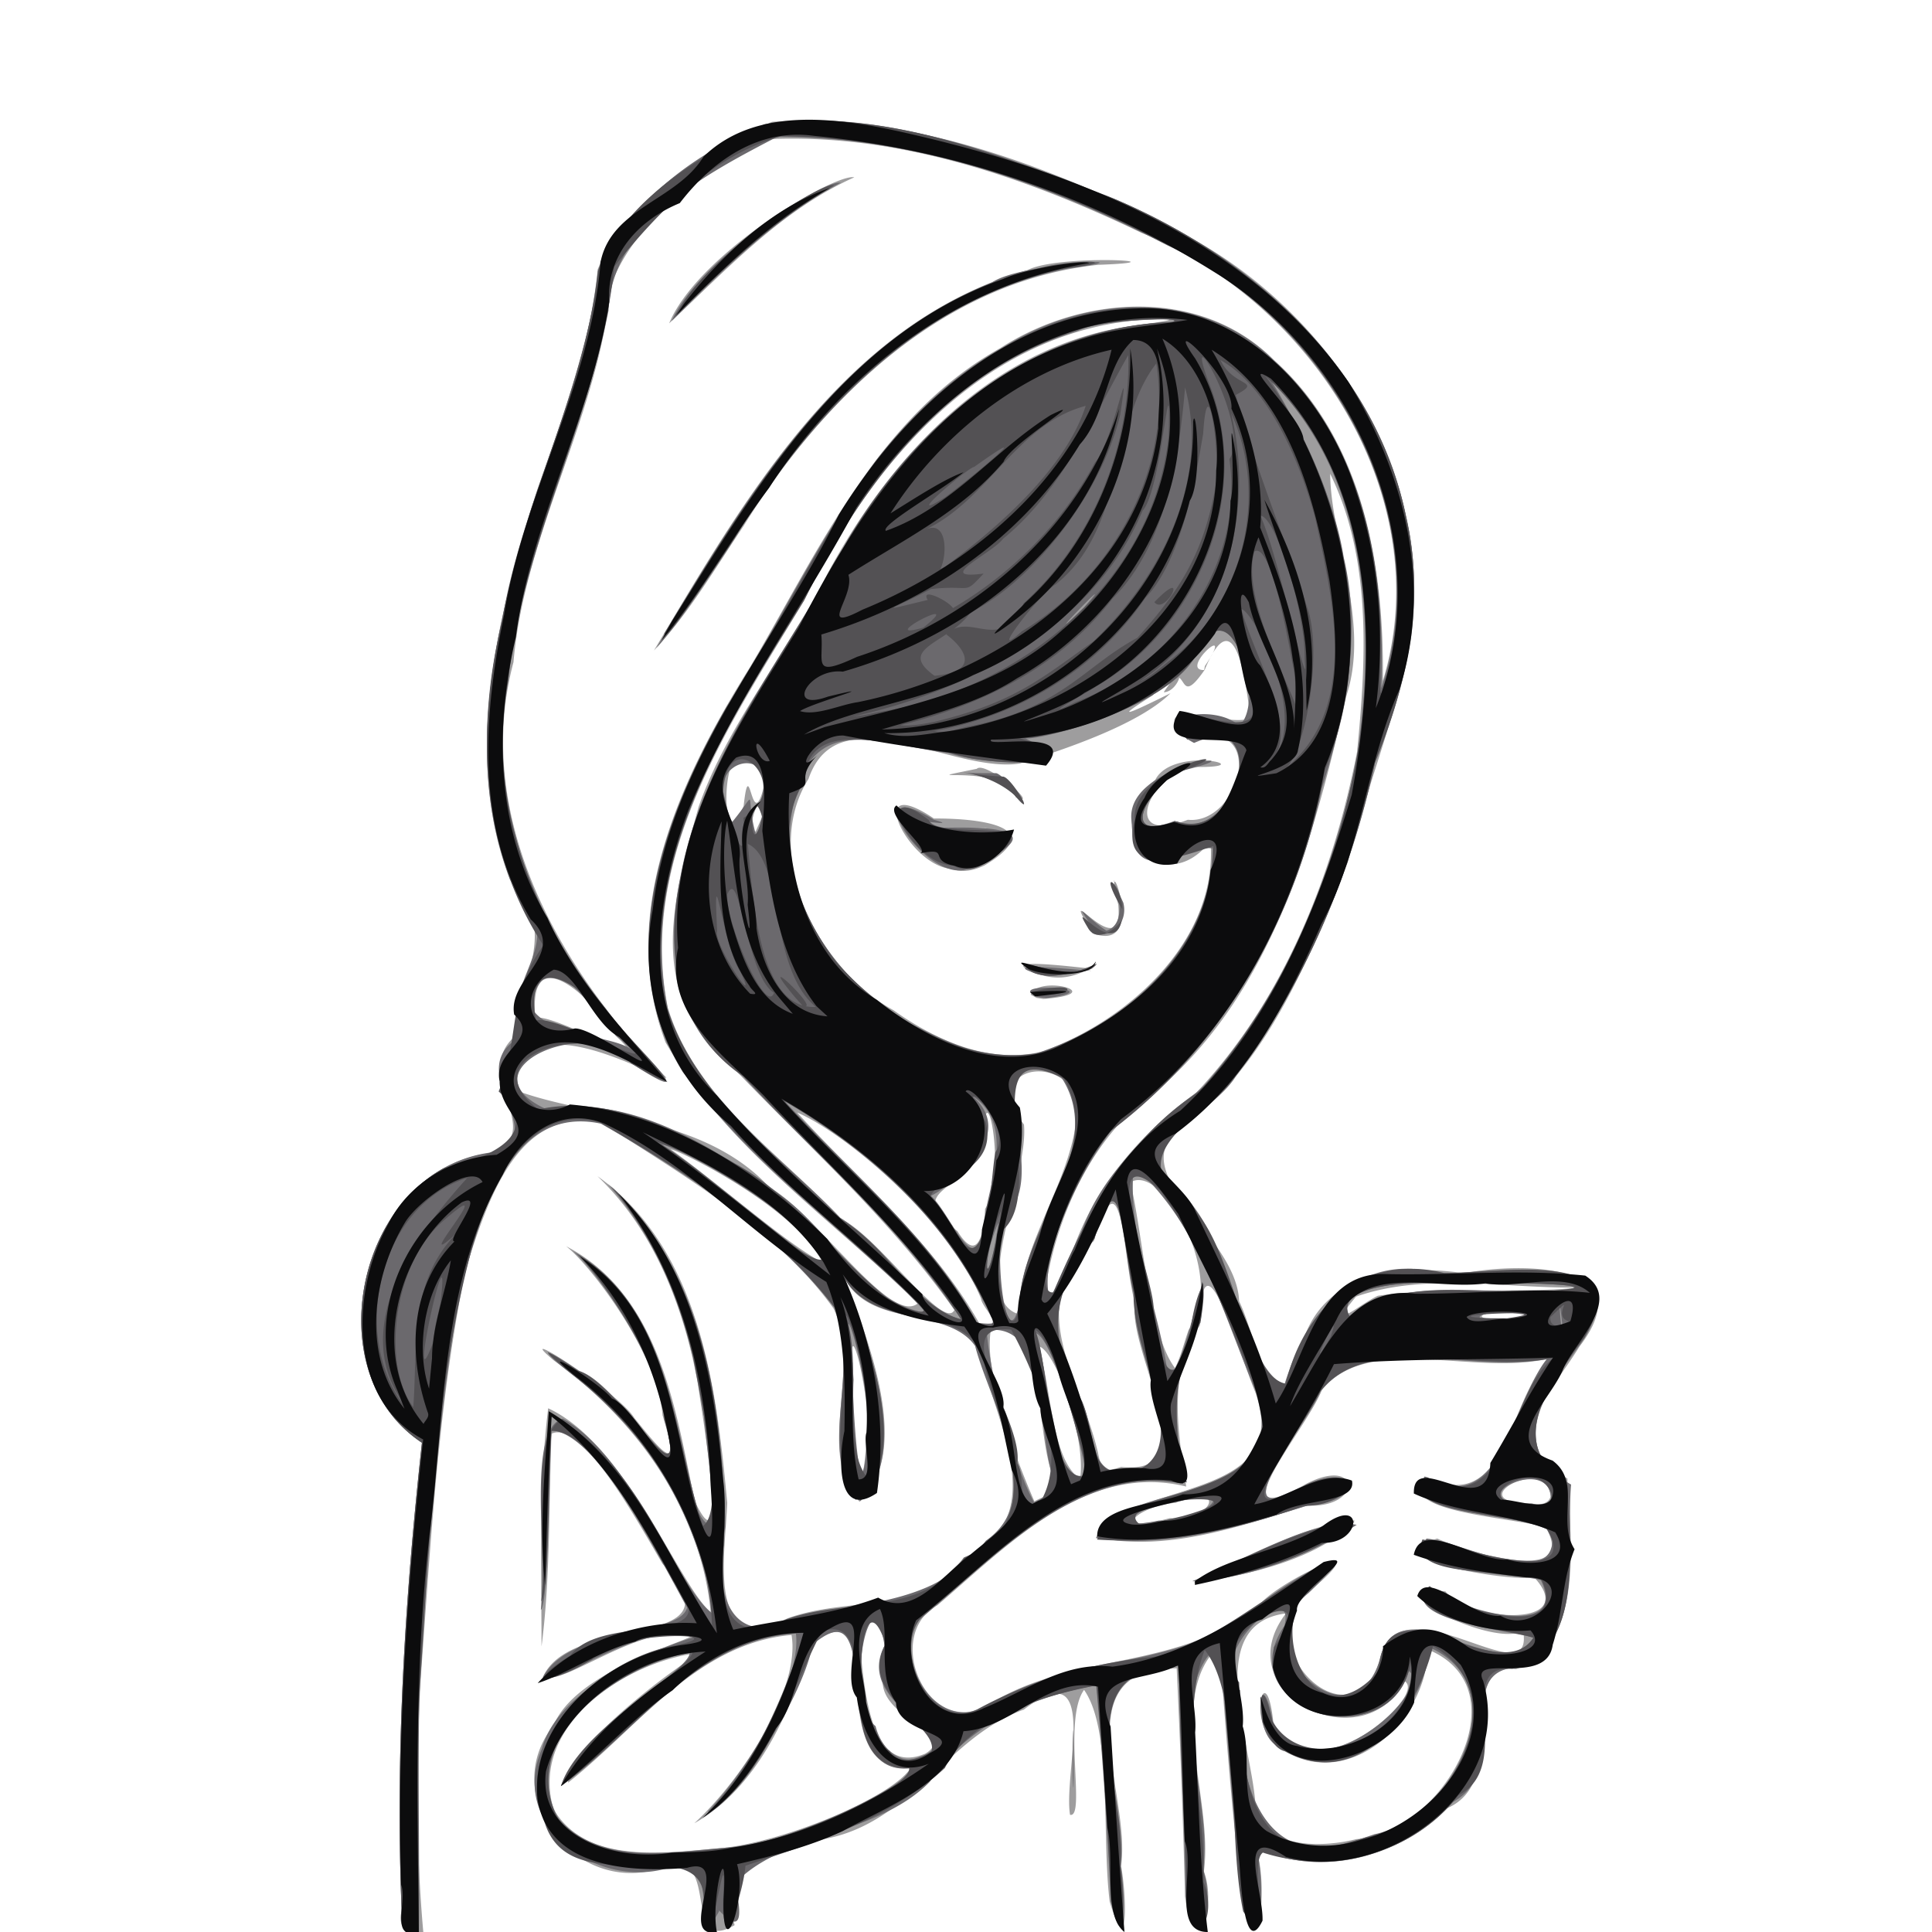 <svg xmlns="http://www.w3.org/2000/svg" viewBox="0 0 52.917 52.923" height="200.025" width="200"><path d="M-633.994 15.365c-.17-4.284.077-8.576.564-12.833-2.99-1.954-1.704-7.463 1.837-7.93 1.677-.532-.58-2.151.738-3.23.052-1.527 1.221-2.863-.172-4.26-1.32-3.468-.32-7.273.743-10.668.7-1.974 1.457-3.954 1.66-6.048.82-1.935 2.92-3.275 4.777-4.043 3.937-.234 7.766 1.273 11.208 3.04 4.005 2.063 6.947 6.514 6.29 11.11-.392 2.096-1.21 4.06-1.728 6.129-1.042 2.568-2.083 5.28-4.293 7.086-2.244 1.277 1.25 3.029 1.315 4.94.485.96.915 3.83 1.649 1.488.427-2.255 2.643-2.522 4.514-2.257 1.568-.3 4.928-.292 3.158 2.012-.82 1.338-2.2 2.581-.33 3.61.075 1.58.505 4.533-1.407 5.223-1.729-.174-.083 3.036-1.889 3.811-1.322 1.356-3.522 1.925-5.26 1.06.365.772.151 3.492-.346 1.488-.273-2.328-.46-4.668-.627-7.006-1.503 1.404-.158 4.212-.427 6.186.387 1.06-.283 2.467-.517.688a271.666 271.666 0 0 0-.228-6.249c-3.136-.01-1.234 3.463-1.524 5.412.15.78.213 2.696-.311.978-.224-1.807.077-4.697-.702-5.8-.59.815.057 3.523-.384 3.422-.192-1.165.861-4.509-1.264-2.882-2.101.74-3.079 3.106-5.463 3.544-1.226.38-2.921.648-2.46 2.36-1.544.892-.251-2.368-2.113-1.536-2.266.683-4.386-2.005-2.85-3.927.59-1.46 3.47-2.24 3.783-2.457-1.352-.43-3.648 1.49-4.05 1.082.846-1.74 5.532-.627 3.256-3.059-.688-1.162-2.207-3.955-3.04-3.563-.083 1.942-.025 3.895-.275 5.828-.001-2.176-.083-4.36.182-6.525 2.15.99 3.63 4.936 4.451 5.577-.277-2.829-2.034-5.25-4.292-6.884-1.29-1.08 1.791.887 2.2 1.57.775.955 1.296 1.608.774-.07-.132-1.731-2.027-4.17-2.642-4.631 2.549 1.327 2.999 4.436 3.519 6.97.96 2.035.206-2.366.092-3.194-.381-2.092-1.185-4.197-2.75-5.694 2.81 2.017 3.255 5.76 3.553 8.945-.05 1.407-.597 4.248 1.652 3.164 1.72-.621 3.597-.059 4.822-1.663 2.359-.994.988-3.52.528-5.294-.347-1.81-2.919-.775-3.777-2.331.68 1.764 1.836 4.733.4 6.095-1.242-1.317.084-3.613-.714-5.293-1.502-2.11-4.097-3.638-6.326-5.074-2.361-.544-3.182 2.252-3.747 3.982-.759 3.693-.955 7.484-1.236 11.239-.119 2.308-.135 4.627.073 6.931-.424.173-.716-.154-.594-.569zm8.501-1.706c1.816-.102 4.908-1.394 5.443-2.216-2.516.217-.554-5.121-2.682-3.392-.647 1.845-1.461 3.886-3.245 4.905 1.349-1.243 2.91-3.705 2.663-5.157-2.593.224-4.212 2.542-6.12 4.044 0-.877 2.317-2.737 3.61-3.557-2.015.22-4.694 1.989-4.007 4.288.881 1.473 2.887 1.204 4.338 1.085zm17.653-.27c2.319-.123 4.624-4.105 1.947-5.196.018 1.907-2.188 4.024-4.087 2.672-.914-.643-.32-2.6-.13-.59 1.172 1.955 4.264-.879 3.579-1.213-1.113 2.23-4.934.355-3.241-1.855-2.413.317-.794 3.841-.827 5.518.489.94 1.879.884 2.759.664zm-11.813-2.34c.972-.575-1.528-1.022-1.118-2.232.086-1.03-.202-2.43-.677-.74.137.964.206 3.645 1.795 2.972zm1.718-1.328c2.308-1.496 5.308-.898 7.477-2.795.522-.597 3.227-1.92 1.45-.429-2.05 1.4 1.068 4.592 1.844 1.876.589-2.096 4.213 1.16 3.888-.68-.891.456-4.186-1.273-2.127-1.088.63.834 3.7 1.018 2.438-.377-.796.101-4.492-.522-2.663-1.071.752.352 3.89 1.316 2.974-.302-.853-.285-4.243-.412-3.274-1.39 2.244 1.096 2.2-2.121 3.397-3.254-1.98.536-4.98-.726-6.26.885-.426 1.076-2.952 3.99-.413 2.555 1.486-.755 1.543.675.017.604-1.841.56-3.804 1.274-5.766.875.912-1.617 5.405-.934 4.346-3.968-.43-1.021-1.49-4.738-1.522-1.844-.95 1.405-.544 3.14-.376 4.415-2.755-.678-4.914 1.644-6.816 3.253-1.5.826-.266 3.684 1.386 2.735zm5.6-3.39c1.379-.614 3.186-1.594 4.445-1.671-.831.99-3.007 1.576-4.445 1.67zm-.619-1.732c1.243.052 1.55-.983.168-.423-1.08.098-1.857.875-.168.423zm-3.101-.92c-.677-1.312-.122-4.192-1.786-4.31-.274 1.284.82 3.94 1.178 4.77.213-.127.53-.181.608-.46zm13.53.325c-.075-1.19-2.559.2-.53.183.171.065.477.04.53-.183zm-12.888-.482c.18-1.034-.651-3.544-1.143-3.634.363 1.08.341 3.083 1.143 3.634zm-5.848-1.093c.184-1-.604-4.062-.348-1.615-.085.765.183 4.277.348 1.615zm6.978.766c2.41.26.16-3.15.377-4.487-.327-1.105-.332-4.357-1.13-1.7-1.957 1.79-.373 3.698.115 5.794.1.506.153.545.638.393zm1.847-3.758c1.071-1.342-.693-4.585-1.595-4.037.355 1.541.507 4.151 1.22 5.087.167-.333.248-.7.375-1.05zm-5.688-.85c-.874-2.146-3.7-4.525-5.036-5.099 1.707 1.88 3.72 3.535 4.987 5.772.824.22.078-.404.049-.672zm-.731.31c-1.975-2.804-4.635-5.03-6.922-7.56-1.39-1.796-.627-4.236-.085-6.213.8-2.305 2.448-4.207 3.531-6.39 1.712-3.2 4.47-6.192 8.218-6.771 1.14-.156 1.79-.26.206-.169-4.267.424-7.309 4.032-9.06 7.666-2.01 3.359-4.574 7.048-3.731 11.176.767 2.473 3.068 3.98 4.764 5.785.974.447 2.794 3.077 3.079 2.477zm1.784.121c-.038-1.89 1.376-3.524 1.567-5.404.213-1.791-2.76-1.606-1.444.204.137 1.47-1.522 4.817-.123 5.2zm9.813-.51c1.753-.255 4.126-.063 5.511-.226-2.004.03-4.197-.422-6.107.25-.858 1.029.138.19.596-.023zm4.122.545c-1.2-.285-1.996.203-.299.08l.175-.001zm-16.986-.593c-2.294-2.199-5.032-4.106-6.643-6.893-1.35-3.547.44-7.284 2.311-10.274 1.888-3.182 3.472-6.844 6.854-8.74 2.25-1.451 5.478-1.689 7.49.315 2.461 2.195 3.03 5.665 2.993 8.797 1.529-5.022-1.953-10.4-6.618-12.273-3.146-1.51-6.622-2.709-10.143-2.567-1.755.843-3.7 2.163-4.385 4.01-.323 3.562-2.359 6.74-2.667 10.319-1.131 4.247 1.276 8.457 4.191 11.382-.372.013-4.072-2.257-4.128.343 2.06.774 5.102.672 6.938 2.646 1.32.763 3.312 3.787 4.065 3.197zm-6.958-17.63c2.485-4.17 5.23-8.983 10.223-10.412.834-.45 4.485-.24 1.95-.148-4.26.45-7.556 3.661-9.714 7.145-.784 1.163-1.495 2.387-2.459 3.416zm.414-8.957c.794-1.914 4.543-4.117 5.07-3.999-1.996.892-3.5 2.533-5.07 3.999zm11.008 25.526c.616-1.848 1.884-3.33 3.433-4.46 2.397-2.538 3.738-5.944 4.4-9.325.252-2.524.404-5.293-.736-7.62.015 1.8 1.111 4.058.442 6.09-.883 3.849-1.968 7.964-5.05 10.687-1.927 1.3-2.948 3.627-3.236 5.835.414-.155.496-.86.747-1.207zm-6.814.19c-.709-1.463-3.822-3.027-4.15-3.094 1.305.936 3.202 2.616 4.15 3.094zm4.46-1.464c.642-.982-.056-4.235-.055-1.65-.445 1.165-2.248 1.111-.703 2.262.599.964.73-.072.758-.612zm-10.12-4.737c-.556-.959-2.406-2.743-2.2-.487.482-.167 3.445 1.603 2.2.487zm11.732.417c2.382-.885 4.776-3.075 4.56-5.75-1.326 1.693-3.149-.396-1.513-1.676.49-.97 3.04-.315 1.056-.357-1.222.2-2.054 2.177-.162 1.448 1.438.145 2.227-2.896.048-2.184-1.398-1.264 1.135-.32 1.663-.604-.12-1.006-.417-3.317-1.25-1.32-.877 1.27-.282-.669-1.428.705-1.445.902-.062.208.49-.062-.89.884-3.032 1.576-4.124 1.924-1.845.29-4.983-1.94-5.79.423-1.318 2.094.256 5.207 2.325 6.332 1.173.833 2.665 1.51 4.125 1.12zm-.361-1.542c.198-.567 2.222-.026.342.114l-.183-.028zm.189-.576c-1.564-.568 2.061-.043 1.436-.152-.457.267-.94.339-1.436.152zm1.502-1.108c-1.069-1.765.879 1.028.704-.787-.486-1.97.92 1.383-.704.787zm-3.848-1.765c-1.194-.047-2.469-2.706-.496-1.378 1.098-.01 3.235.178 1.389 1.284-.272.128-.6.214-.893.094zm.95-1.11c-1.65-.02-.494.06 0 0zm.796-.85c-.312-.99-3.133-.356-1.068-.78.242-.24 1.797 1.11 1.068.78zm4.052-2.877c.678-1.02.444-.005 0 0zm-11.01 3.435c-.006-1.033-.503.6-.163.37zm-.496-.32c.174-1.58.214.97.584-.654-1.24-2.645-1.323 2.558-.584.654zm12.634-3.833c.898-1.33-.735.129-.021.11z" style="fill:#9e9d9e;stroke-width:1" transform="translate(644.994 36.983)"/><path d="M-633.994 15.303c-.176-4.263.094-8.533.556-12.77-3.001-1.99-1.677-7.482 1.888-7.95 1.837-.516-.998-2.284.922-3.23-.845-1.31 1.318-2.54-.214-3.834-1.526-3.379-.62-7.176.393-10.557.757-2.226 1.6-4.435 1.901-6.775.936-1.747 2.885-3.23 4.755-3.807 3.232-.338 6.37.927 9.319 2.081 3.757 1.6 7.221 4.63 8.007 8.802.5 2.192.039 4.475-.835 6.496-.645 3.132-1.953 6.17-3.847 8.745-.718 1.147-3.315 1.997-1.405 3.27 1.31 1.294 1.655 4.767 2.742 5.164.584-1.938 2.022-3.673 4.247-3.037 1.522-.032 5.65-.707 3.867 1.917-.966 1.328-2.08 2.796-.264 3.861-.146 1.633.425 4.391-1.543 5.01-1.743.17-.032 2.796-1.697 3.686-1.302 1.471-3.595 2.127-5.405 1.242.31.813.143 3.565-.345 1.377-.329-2.295-.38-4.617-.676-6.915-1.527 1.329-.123 4.196-.417 6.144.372 1.048-.212 2.547-.473.73-.027-2.093-.174-4.195-.182-6.298-3.205.02-1.374 3.476-1.597 5.487.134.764.127 2.659-.278.929-.079-1.965-.225-3.93-.394-5.892-1.793.311-3.589 1.126-4.561 2.644-1.457 1.483-4.082 1.411-5.337 2.791.459 1.922-.552.54-.43.748-.806 1.515.132-2.047-1.382-1.185-1.962.597-4.392-1.134-3.472-3.26.475-1.823 3.613-2.902 4.178-3.06-1.387-.496-3.717 1.343-4.156 1.1.79-1.436 3.74-1.1 3.954-1.907-.879-1.604-2.494-4.786-3.714-4.856-.072 1.409-.08 4.745-.292 4.92.208-1.537-.409-4.948.6-5.242 1.936 1.07 3.16 4.727 4.152 5.38-.424-2.546-1.701-4.904-3.77-6.49-1.056-.81-1.016-.932.065-.194 1.123.322 3.103 3.968 2.329 1.323-.121-1.69-1.906-4.12-2.491-4.603 2.525 1.444 2.74 4.61 3.417 7.12.734 1.372.212-1.857.171-2.57-.307-2.307-1.06-4.645-2.646-6.4 2.655 2.297 3.124 6.09 3.229 9.396-.353 1.807.081 3.493 2.163 2.441 1.86-.424 3.696-.358 4.972-2.06 1.722-1.206.125-3.713-.296-5.333-.746-1.06-2.773-.498-3.556-1.826.61 1.782 1.813 4.697.415 6.072-1.26-1.308.048-3.623-.716-5.303-1.568-2.053-4.08-3.71-6.39-5.031-2.663-.571-3.418 2.924-3.917 4.872-.55 3.337-.812 6.724-1.036 10.098-.082 2.389-.007 4.78-.035 7.17-.499.234-.479-.345-.473-.63zm8.883-1.68c1.767-.111 4.673-1.548 5.24-2.209-2.624.597-.773-5.127-2.86-3.356-.323 1.622-2.322 4.582-2.883 4.582 1.172-1.232 2.577-3.63 2.42-4.878-2.755.162-4.37 2.705-6.435 4.176.473-1.562 3.535-3.141 3.525-3.654-1.94.344-4.828 2.38-3.575 4.57 1.139 1.26 3.079.893 4.568.77zm17.767-.368c2.1-.426 3.976-4.003 1.517-5.11-.155 1.745-2.127 4.131-4.174 2.693-.718-.333-.474-2.481-.132-.677 1.134 2.254 4.459-.911 3.723-1.375-.651 2.35-4.956 1.03-3.405-1.24.344-1.397-2.254.777-1.21 1.769-.144 2.14.43 5.178 3.298 4.07l.383-.13zm-12.134-2.289c.249-.679-2.041-1.44-1.289-2.874-.337-2.228-1.155 1.474-.245 2.204.184.732.863 1.243 1.534.67zm1.577-1.232c2.285-1.504 5.274-.886 7.42-2.775.735-.636 3.101-1.99 1.33-.311-1.86 1.507 1.25 4.269 1.943 1.836.511-2.191 3.295.844 4.222-.616-.775-.199-3.763-.52-2.86-1.407.713.652 3.87 1.521 3.054-.167-.823-.214-3.996-.181-3.127-1.136.96.087 3.65 1.524 3.435-.17-.88-.616-4.204-.38-3.486-1.533 2.136 1.22 2.368-2.042 3.364-3.24-1.972.462-4.962-.75-6.232.925-.487 1.082-2.9 3.985-.29 2.5 1.338-.553 1.472.502.073.574-1.908.59-3.899 1.234-5.922.93.86-1.711 5.037-.69 4.505-3.726-.98-2.21-1.577-4.802-3.468-6.452-.2 1.952.721 3.923.962 5.889.601-.819 1.152-4.408.874-1.69-.723 1.495-.935 2.907-.38 4.455-3.08-.488-5.299 2.093-7.438 3.853-.494 1.219.615 3.041 2.021 2.26zm5.566-3.41c1.398-.536 3.308-1.753 4.5-1.543-1.255.813-2.984 1.499-4.5 1.543zm-.921-1.659c1.021.091 2.452-.972.591-.533-.826-.026-2.292.882-.591.533zm-2.785-.852c-.626-1.367-.122-4.606-1.93-4.36.112 1.407.8 3.81 1.302 4.718.212-.114.43-.22.628-.358zm13.53.24c-.059-1.272-2.751.194-.497.152.125.04.477.078.497-.151zm-12.734-.645c-.19-1.176-.95-3.798-1.397-3.882.411.933.4 4.287 1.397 3.882zm-6-1.134c.183-1.157-.899-4.788-.396-1.915-.032.767.189 4.501.388 2.286zm7.515.947c1.407-.626-.321-3.228-.183-4.65-.331-1.106-.334-4.28-1.105-1.616-1.323 1.449-1.201 2.793-.341 4.44.441 1.021.125 2.334 1.63 1.826zm11.525-3.943c-.137-1.264-.02.499 0 0zm-15.641-.189c-1.132-2.555-3.274-4.533-5.66-5.916 1.818 1.97 3.976 3.696 5.28 6.084-.03-.034.713.128.38-.168zm-.827.065c-1.661-2.556-4.026-4.545-6.079-6.768-1.806-1.21-2.01-3.424-1.602-5.376.637-3.412 2.968-6.124 4.537-9.128 1.856-3.204 5.026-5.916 8.88-6.043.761-.142-1.942-.097-2.55.248-3.562 1.06-5.913 4.217-7.498 7.402-2.05 3.325-4.57 7.042-3.719 11.151.705 2.469 3.031 3.958 4.723 5.73 1.19.74 2.044 2.42 3.308 2.784zm1.608-.48c.06-2.084 2.465-4.245 1.096-6.216-2.511-1.046-.255 2.523-1.379 3.723-.544.422-.102 4.372.283 2.492zm13.963.375c-1.17-.293-2.163.236-.427.086l.254-.009zm-4.653-.2c1.647-.862 3.638-.327 5.425-.474 1.794-.192-2.308-.28-2.975-.212-.813-.046-3.163-.022-2.743.902zm-12.17-.197c-2.29-2.32-5.171-4.188-6.804-7.072-1.41-3.548.44-7.299 2.304-10.297 1.886-3.2 3.506-6.859 6.906-8.751 2.249-1.444 5.471-1.626 7.45.392 2.444 2.251 3.03 5.781 2.908 8.942 1.587-4.761-1.465-10.104-5.864-12.131-3.29-1.705-6.953-2.988-10.687-2.968-1.887.983-4.523 2.342-4.615 4.757-.685 3.464-2.399 6.656-2.752 10.2-.588 3.217.669 6.448 2.682 8.925.65.946 2.925 2.928.698 1.496-1.11-1.408-4.71.178-2.323 1.255 2.23-.394 4.395.917 6.15 2.186 1.594.943 2.31 3.026 4.247 3.398zm-7.086-17.888c2.305-3.884 4.798-8.235 9.192-10.014.778-.542 4.594-.719 2.122-.385-4.173.803-7.201 4.143-9.317 7.618-.636.947-1.253 1.912-1.997 2.78zm.414-8.955c.774-1.717 4.132-3.873 4.632-3.788-1.783.936-3.218 2.384-4.632 3.788zm11.17 25.122c.544-1.815 2.059-2.99 3.415-4.174 2.167-2.44 3.449-5.592 4.144-8.745.58-3.578.413-7.824-2.29-10.537.767 1.257 1.697 3.103 1.968 4.807.504 2.127.05 4.296-.601 6.326-.762 3.661-2.737 7.097-5.746 9.353-.93 1.2-2.011 3.49-1.712 4.602.376-.487.49-1.12.822-1.632zm-2.221-.427c-.491 1.093-.329 2.221 0 0zm-4.857.987c-.792-1.458-4.03-3.103-4.346-3.118 1.566 1.079 2.982 2.358 4.538 3.45zm4.507-1.298c.197-1.012.725-2.463-.365-3.155 1.389 1.174-.952 2.677-1.132 2.729.613.585 1.306 2.652 1.497.426zm-9.99-4.702c-.748-.573-1.92-3.024-2.481-.934.472.954 2.506.752 2.922 1.346a14.877 14.877 0 0 1-.44-.412zm11.319.395c2.495-.776 4.86-2.879 4.886-5.631-.626-.126-2.218 1.198-2.2-.647-.408-1.752 4.013-2.095 1.268-1.46-.85.522-1.655 1.957-.1 1.35 1.565.77 2.856-3.15.526-2.132-1.394-.74.613-1.091 1.236-.467.788-.7-.283-4.088-1.228-1.855-.869 1.438-4.501 2.32-4.65 2.184 1.962.987-1.343.69-2.093.41-1.736-.191-3.603-1.12-4.146 1.08-.794 2.528.968 5.215 3.205 6.377.994.51 2.154 1.05 3.296.791zm.087-1.562c-.99-.448 2.182-.22.241.033zm-.162-.688c-.982-.335 2.533.088 1.409-.064-.452.122-.96.28-1.41.064zm1.791-1.041c-.74-1.095-.343-.485.266-.085.909-.308-.299-2.41.46-.77.124.468-.212.947-.726.855zm-3.533-1.78c-1.155.443-3.12-2.694-.928-1.345.942.26-1.408-.18.208.22 1.388-.032 3.204.015.72 1.125zm1.272-2.026c-.777-.8-2.427-.58-.51-.596.204-.016 1.227 1.296.51.596zm-6.903.57c.76-2.224-1.955-1.63-.822.171.752-.914.328-.806.646.34l.092-.152zm8.821-5.718c1.137-1.281-1.546 1.501 0 0zm-.318 31.573c.002-2.58.056 1.975.001.442z" style="fill:#6b696d;stroke-width:1" transform="translate(644.994 36.983)"/><path d="M-633.994 15.303c-.176-4.263.094-8.533.556-12.77-2.593-1.71-1.966-6.124.608-7.524 1.24-.267 2.768-.929 1.494-2.098.598-1.46.214-2.613 1.225-4-1.723-2.616-1.856-5.919-1.132-8.885.543-3.285 2.265-6.263 2.624-9.582.68-1.942 2.844-3.178 4.563-4.024 3.247-.479 6.42.854 9.396 1.967 3.812 1.557 7.308 4.588 8.177 8.768.539 2.282.016 4.651-.856 6.769-.697 3.173-2.01 6.293-4.043 8.839-1.1 1.108-2.903 1.999-.95 3.337 1.178 1.184 1.42 4.601 2.556 4.816.474-2.068 2.127-3.584 4.33-3.033 1.409.036 5.351-.76 3.844 1.782-1.033 1.29-2.15 2.9-.458 4.028.04 1.64.482 4.518-1.514 5.03-1.672-.116.125 2.638-1.47 3.463-1.24 1.604-3.46 2.19-5.36 1.573-.442.314.397 2.967-.54 1.61-.463-2.215.007-5.823-1.053-7.16-.725 1.89.048 4.276-.034 6.359.43 1.039-.337 1.973-.463.46-.029-2.123-.197-4.255-.204-6.388-3.164-.001-1.417 3.42-1.616 5.429.114.74.177 2.761-.244 1.01-.1-1.966-.215-3.936-.404-5.898-1.53.289-3.467.889-4.152 2.26-1.512 1.412-3.557 2.036-5.462 2.677-.047.695-.691 2.716-.604.74.097-1.938-.465 2.757-.54.377.2-2.256-3.61.001-4.348-2.277-.94-2.227 1.393-4.411 3.442-4.85 2.165-.412-1.767-.43-2.15.36-.99.617-2.025.781-.596-.109.904-1.225 4.452-.139 2.816-2.037-.763-1.366-2.264-4.187-3.333-4.11-.106 1.338-.062 4.473-.28 4.662.179-1.483-.345-4.45.536-4.97 2.061 1.287 2.886 3.735 4.14 5.642-.06-2.52-1.504-4.906-3.407-6.542-.86-.723-1.807-1.463-.268-.444 1.113.31 3.092 3.941 2.377 1.342-.107-1.647-1.857-4.028-2.374-4.53 2.579 1.595 2.56 4.884 3.426 7.441.617-.453-.033-3.268-.266-4.594-.398-1.708-1.1-3.38-2.258-4.715 2.662 2.468 3.133 6.401 3.094 9.84-.199 1.439.08 2.861 1.716 2.023 1.707-.6 3.686-.056 4.87-1.691 2.34-.927 1.029-3.45.573-5.182-.267-1.982-3.084-.837-3.908-2.578.647 1.771 1.967 4.975.366 6.182-.955-1.459.11-3.593-.59-5.275-1.575-2.076-4.108-3.73-6.43-5.065-2.036-.575-3.073 1.938-3.508 3.492-1.1 4.167-1.163 8.514-1.467 12.79-.049 1.964.025 3.929.027 5.894-.497.233-.487-.342-.474-.63zm8.74-1.65c1.663-.043 5.281-1.713 5.159-2.205-2.36.025-.582-4.318-2.386-3.755-.933 1.792-1.494 3.948-3.279 5.125 1.45-1.379 2.174-3.251 2.832-5.09-2.887.046-4.585 2.658-6.7 4.21.524-1.58 3.53-3.163 3.607-3.678-1.97.319-4.75 2.245-3.738 4.495 1.06 1.375 3.012 1.038 4.505.898zm17.662-.308c2.218-.345 4.261-3.847 1.848-5.242-.357 1.558-1.882 4.047-4.052 2.882-.823-.191-.772-2.74-.36-.851.973 1.745 4.076.287 3.797-1.564-.352 2.22-4.087 1.796-3.738-.446 1.548-2.093-2.054-.398-.957.971.08 2.064.033 5.283 3.078 4.362zm-11.886-2.365c.19-.719-2.025-1.503-1.262-2.936-.705-2.163-1.088 2.292.115 2.932.21.423.853.204 1.147.004zm1.255-1.147c1.532-.831 3.15-1.27 4.862-1.441 1.773-.353 3.623-2.294 4.939-2.53-2.333.974-.786 5.213 1.19 2.921.154-2.638 3.28.539 4.235-.907-.734-.26-3.612-.469-2.833-1.415.707.69 3.86 1.546 3.064-.164-.895-.344-3.71-.018-3.267-1.115.89.153 4.478 1.426 3.38-.326-.866-.376-4.182-.41-3.252-1.375 2.247 1.21 2.148-2.23 3.457-3.27-2.02.45-5.071-.765-6.378.91-.475 1.056-2.952 4.043-.4 2.563 1.531-.658 1.406.572-.051.578-1.81.645-3.734 1.058-5.67.923.915-1.705 5.523-.892 4.336-4.194-.763-1.825-1.435-3.754-2.6-5.364-1.748-1.581-.282 2.163-.192 3.12.058 1.148.477 2.901 1.003.822.108-1.069.559-2.062.287-.326-.931 1.383-.634 3.094-.476 4.415-2.884-.574-5.005 1.91-7.028 3.527-1.041.793.004 3.286 1.394 2.648zm5.932-3.463c1.292-.666 3.16-1.593 4.397-1.678-1.001.943-2.923 1.463-4.397 1.678zm-.304-1.83c2.756-.767-2.124-.489-1.18.228.406-.006.789-.14 1.18-.227zm-3.842-.498c.664-1.278-.19-3.383-.861-4.605-1.854-.227.353 2.484.167 3.659.265.37-.095 1.727.694.946zm13.942-.115c-.445-1.15-2.56.357-.533.283.185.1.589-.006.533-.283zm-12.702-.464c-.248-1.225-1.014-3.864-1.445-4.02.426 1.07.307 4.235 1.445 4.02zm-6.04-.867c.167-1.104-.424-3.488-.593-3.562.467 1.354-.114 3.495.562 4.42.103-.283-.042-.572.032-.858zm7.528.63c1.316-.79-.335-3.32-.231-4.827-.313-1.227-.336-3.966-1.079-1.462-1.218 1.47-1.31 2.803-.34 4.463.446 1.074.09 2.333 1.65 1.827zm-19.965-1.67c.125-1.644-.142-3.479 1.242-4.811-1.53 1.4 1.354-1.85-.45-.262-1.373 1.215-1.642 3.957-.792 5.074zm-.401-.302c-1.344-2.19.806-4.787 1.879-5.974-2.409.765-3.186 4.232-1.77 6.184l-.11-.21zm1.143-2.538c.328-2.673-.991 3.238-.181 1.019.006-.35.113-.68.18-1.02zm24.385.911c.393-1.14-.828 1.48 0 0zm-9.542-1.04c-1.155-2.35-3.208-4.13-5.442-5.425 1.8 1.994 3.994 3.693 5.296 6.09.791.31.29-.408.146-.665zm16.099.627c-.577-.12.263-.88-.537-.122-.045.323.393.286.537.122zm-16.683-.063c-1.6-2.524-3.939-4.449-5.938-6.635-1.836-1.214-2.168-3.4-1.751-5.403.605-3.487 3.02-6.239 4.592-9.31 1.876-3.173 5.058-5.846 8.889-5.965.466-.16-2.202-.085-2.916.332-3.378 1.145-5.61 4.17-7.148 7.237-2.015 3.24-4.346 6.765-3.903 10.766.635 2.684 3.037 4.372 4.867 6.239 1.254.654 2.08 2.444 3.308 2.739zm1.608-.479c.102-2.06 2.33-4.097 1.217-6.106-2.583-1.315-.45 2.833-1.61 4.076-.54.448.146 3.838.393 2.03zm9.28.214c1.627-.928 3.61-.301 5.385-.523 2.047-.183-2.299-.24-3.08-.208-.768-.052-3.071.052-2.53.946zm4.08.237c1.828-.266-2.44-.072-.473 0zm-16.288-.565c-2.134-2.017-4.485-3.855-6.296-6.173-1.969-3.16-.48-7.082 1.205-10.02 1.437-2.196 2.535-4.606 4.078-6.726 2.027-2.618 5.45-4.966 8.888-3.941 3.593 1.318 5.006 5.489 4.927 9.022.008.721-.087 2.138.231.606 1.117-4.747-1.88-9.723-6.208-11.675-3.21-1.665-6.781-2.86-10.418-2.904-1.9.515-3.418 2.115-4.585 3.573-.385 3.897-2.515 7.383-2.899 11.294-.66 3.467.796 6.937 3.058 9.52.751.907 2.13 2.13.304 1.002-1.054-1.208-4.479-.205-2.54 1.268 1.854-.414 3.778.537 5.37 1.473 1.688.923 2.765 2.57 4.236 3.73.386.252 1.474.635.649-.049zm-6.803-18.195c2.47-4.06 5.245-8.77 10.207-9.985.917-.27 2.61-.242.74 0-4.005.852-6.968 4.007-9.02 7.376-.423.616-1.99 3.048-1.927 2.61zm.482-8.991c.813-1.396 3.8-3.375 4.165-3.281-1.648.956-3.032 2.284-4.386 3.608zm10.167 27.044c.917-2.124 1.995-4.214 3.989-5.5 2.392-2.63 3.816-6.087 4.395-9.564.458-3.462.162-7.55-2.579-10.046 2.158 2.965 3.11 7.253 1.635 10.8-.671 3.872-2.722 7.515-5.87 9.893-.794.834-2.337 4.46-1.57 4.417zm-1.432-2.223c-.485 1.006-.496 2.625-.097.614l.065-.306zm-4.906 1.325c-.805-1.528-4.172-3.2-4.507-3.214 1.385.764 3.907 3.296 4.507 3.214zm4.756-2.947c.554-.759-1.36-2.482-.273-.835.506 1.861-2.838 1.491-.923 2.837.991 2.031 1.066-1.464 1.196-2.002zm-10.38-3.218c-.531-1.107-2.597-2.66-2.207-.381.57-.21 4.045 1.824 2.207.381zm11.608.496c2.446-.83 4.739-2.949 4.74-5.657-.643.198-2.607 1.022-2.15-.747-.125-1.453 3.545-2.11 1.136-1.252-.886.573-1.533 1.892.017 1.321 1.719.61 2.669-3.16.28-2.241-1.232-1.709 2.663.735 1.66-1.425-.096-1.102-.73-2.452-1.505-.761-.954 1.42-4.326 2.26-4.786 2.131 2.298.795-.958.817-1.804.423-1.53-.147-3.98-1.088-4.033.746-.987 1.537-.18 3.637.862 4.988 1.344 1.503 3.502 2.867 5.583 2.474zm-.282-1.654c1.569-.397 1.15.242 0 0zm.039-.562c-.701-.578 1.332.453 1.793-.221-.538.226-1.224.48-1.793.221zm1.562-1.178c-.61-1.02.679.87.916-.238-.174.262-.667.623-.916.238zm.928-.53c-.721-1.219-.012-.747 0 0zm-4.626-1.2c-1.208-.043-2.258-2.478-.675-1.246.242.598 3.784-.223 1.46 1.227a.764.764 0 0 1-.785.02zm1.666-1.936c-.852-.747-2.099-.609-.31-.501.229.002.973 1.295.31.5zm-5.435 5.806c-1.303-1.068-.862-4.014-1.863-4.464.149 1.526.296 4.559 1.863 4.464zm-.55-.241c-1.263-1.505.797.444.182.201zm-.594-.144c-.758-.448-.925-3.514-1.275-2.708-.093.677 1.05 3.36 1.275 2.708zm-.936-.603c-.469-.707-.746-3.45-.622-1.094-.115.371 1.22 2.314.622 1.094zm.101-4.19c1.446-.852-.436-2.702-.558-.72.144.708.667 2.507.558.72zm.511-.022c-.367-1.209-.372 1.52 0 0zm14.322-1.323c2.044-1.663 1.304-4.636.825-6.86-.426-1.585-1.295-3.604-2.597-4.334.356.757 1.184.55.42.957.544 2.035 1.368 3.972 2.008 5.978.357 1.397-.163 3.9-.656 4.259zm-.325-.292c.956-1.15-.54-4.038-.876-4.081.387 1.377 1.55 3.253.876 4.081zm-8.271-.88c2.46-.486 3.111-1.645 4.55-2.415 1.196-1.334 1.837-2.338 2.163-4.282.082-.856-.238-3.253-.362-1.3-.097.504-.48 3.371-1.58 4.486-1.33 1.965-3.46 3.226-5.777 3.65.336.08.682-.086 1.006-.138zm5.016-3.391c1.005-1.045.302.39 0 0zm-6.022 3.277c2.181-.527 2.907-1.175 4.357-2.207 1.825-1.746 3.194-4.384 2.505-6.95-.139 1.608-.452 4.273-1.984 5.779-1.44 1.88-3.6 2.927-5.814 3.473.31.028.632-.037.936-.095zm-1.506-.27c3.836-.603 7.518-3.559 7.92-7.586.057-2.495-.195 1.543-.716 2.073-1.325 3.208-4.886 4.98-7.952 5.643l.305-.04.443-.09zm11.326-1.24c-.17-.886-.607-3.407-1.058-3.156-.403 1.312 1.191 4.1 1.108 4.214.023-.353.028-.711-.05-1.058zm-5.95.97c2.657-1 4.623-3.77 4.205-6.655.624-.888-1.373-4.25-.55-2.06 1.206 3.038-.323 6.694-3.094 8.283-.143.114-1.756.996-.56.432zm6.267-1.197c.024-1.208-.77-3.87-1.211-3.908.48 1.086 1.1 4.135 1.229 4.207l-.018-.299zm-3.748.1c2.039-1.51 2.791-4.513 1.735-6.814.64 2.66-.11 5.8-2.499 7.346.281-.129.522-.343.764-.532zm-6.389.378c1.388-.134.694-.86.324-1.131.637-.67 1.488.572 2.114-.854 1.88-1.706 2.934-4.264 2.867-6.797-.954 1.673-1.814 3.721-3.431 5.03-.269.381-1.94 1.14-.53.952-.574.614-.284.297-1.443.424-1.024.551-1.617.668-.088.298-.297-.489 1.29.399.477.346 1.69-.934 3.173-2.384 4.102-4.11.493-.529 1.002-3.335.693-1.31-.514 2.18-2.43 4.593-4.102 5.417-.58.847-2.055.968-.983 1.735zm2.393-1.221c2.452-1.456 4.146-4.44 3.68-7.332-1.253 1.588-.833 4.533-2.76 6.053-.407.221-1.942 2.206-.92 1.279zm-2.701-.099c1.277-1.008-1.415.407 0 0zm.875-1.88c1.43-1.088 3.07-2.612 3.573-4.194-1.907.507-2.67 2.597-4.425 3.407.85-.448.57 1.48.209 1.168l.361-.164zm-.274-1.693c.83-.618 2.67-2.165.794-.83-.145-.002-2.081 1.64-.794.83z" style="fill:#535154;stroke-width:1" transform="translate(644.994 36.983)"/><path d="M-634.007 14.642c-.12-4.072.163-8.153.604-12.199-2.068-1.093-1.98-4.064-.963-5.887.542-1.117 1.742-1.834 2.974-1.91 1.296-.748.081-1.047.083-2.01-.191-.855 1.143-1.156.398-1.831-.18-1.003 1.47-1.665.456-2.605-1.531-2.527-1.305-5.569-.732-8.342.533-3.327 2.373-6.302 2.644-9.675.306-1.478 2.084-1.674 2.816-2.873 1.55-1.508 4.05-1.01 5.965-.555 4.391 1.038 9.03 2.886 11.698 6.719 1.529 2.476 2.324 5.584 1.393 8.443-.912 2.06-1.036 4.395-2.127 6.404-.94 2.157-2.056 4.312-3.998 5.747-1.425.603.237 1.293.567 2.172.808 1.699 1.659 3.4 2.177 5.217.848-1.241 1.099-3.58 2.977-3.545 1.827.046 3.7-.145 5.5.043 1.031.66-.288 1.813-.61 2.573-.353.867-1.748 1.98-.284 2.494.81.6.101 1.636.602 2.428-.347.859-.313 1.727-.598 2.616-.157 1.17-2.29.216-1.905.99.86 2.954-2.663 5.572-5.4 4.822-1.417-.931-.613.91-.644 1.746-.5 1.02-.588-1.046-.633-1.572-.213-2.008-.352-4.023-.537-6.032-1.241.273-.589 1.558-.675 2.447.095 1.823.122 3.654.346 5.467-1.025.008-.336-1.779-.631-2.489-.073-1.602-.063-3.235-.185-4.818-.956.5-2.472.157-1.846 1.68.115 1.877.234 3.754.38 5.627-.602-.467-.257-1.968-.467-2.849l-.257-3.87c-1.387-.303-2.349 1.146-3.686 1.219-.349 1.449-2.093 2.058-3.302 2.733-.923.43-1.91.682-2.9.91.287.915-.42 2.898-.369.955.127-1.948-.363.039-.182.902-1.14.205.47-2.133-.82-1.757-1.52.127-3.774.02-4.092-1.863-.232-2.15 1.942-3.935 3.917-4.236 1.647-.2-.703-.448-1.24-.1-.931.228-1.882.889-2.674 1.14 1.029-1.144 2.868-1.74 4.358-1.64-1.127-2.006-2.135-4.195-3.976-5.66-.093 1.539-.13 3.08-.18 4.62-.167-1.539-.005-3.193.102-4.768 2.28 1.351 3.233 3.997 4.605 6.081-.297-2.755-1.661-5.376-3.898-7.06-1.213-.979.668.185 1.022.633.575.18 1.65 2.332 1.605 1.358-.304-1.95-1.07-3.833-2.48-5.248 2.265 1.413 2.52 4.289 3.105 6.63.532 1.754.573 1.075.473-.377-.098-2.805-.772-5.723-2.526-7.976 2.083 1.99 2.615 5.069 2.868 7.819.182 1.394-.282 2.808.28 4.125 1.331-.284 2.711-.41 3.967-.88.973.565 1.735-.603 2.525-1.176.767-.659 1.726-1.19 1.134-2.319-.303-1.329-.497-2.817-1.3-3.93-1.191-.14-2.638-.41-3.33-1.434.849 1.836 1.23 4.019.938 5.993-1.104.748-1.057-.951-.891-1.695.026-1.362.02-2.807-.494-4.085-2.116-1.326-3.833-3.304-6.103-4.345-1.205-.474-2.263.334-2.76 1.406-1.703 2.98-1.587 6.58-2.01 9.899-.413 3.602-.332 7.227-.29 10.845-.819.242-.305-.853-.484-1.292zm9.029-1.014c1.969-.291 3.802-1.175 5.423-2.302-1.22.477-1.836-.81-1.971-1.817-.513-.614.53-2.634-.711-1.9-.96.468-.819 1.954-1.505 2.745-.5.925-1.105 1.85-1.994 2.44 1.417-1.34 2.246-3.276 2.749-5.055-1.395.012-2.595.62-3.586 1.575-1.104.765-2.037 1.836-3.06 2.624.901-1.59 2.464-2.704 3.965-3.685-1.862.077-3.859 1.45-4.372 3.28-.236 1.845 1.983 2.477 3.443 2.227.544-.015 1.086-.01 1.619-.132zm17.26-.218c1.972-.48 3.91-2.767 2.735-4.79-1.159-1.238-1.243-.065-1.277 1.027-.662 1.53-3.398 2.401-4.138.534-.189-1.838-.034.557.93.656 1.428.402 3.49-.78 3.089-2.448-.115 2.008-3.314 2.223-3.752.293.038-.909 1.206-2.473-.293-1.31-1.338.382-.427 1.918-.532 2.927.278.91-.178 2.268.653 2.868.787.444 1.729.514 2.585.243zm-11.812-2.372c1.118-.578-.914-.489-.922-1.392-.553-.771-.131-1.903-.44-2.56-.965.415-.43 1.75-.38 2.545.178.824.687 2.128 1.742 1.407zm1.496-1.242c1.16-.471 2.181-1.276 3.51-1.13 2.166-.282 4.02-1.668 5.784-2.866 1.176-.304-.811.843-.729 1.33-.311.843-.396 1.97.705 2.255 1.037.474 1.701-.61 1.649-1.278.823-.605 1.405-.616 2.265-.025.548.44 2.39.287 1.776-.41-1.054.093-2.377-.235-3.101-.94.239-.792 1.525.633 2.28.54 1.001.59 2.196-1.067.687-1.052-1.033-.12-2.084-.265-3.063-.618.206-1.012 1.759.21 2.563.13.6.187 1.857.143 1.312-.745-1.17-.519-2.658-.5-3.873-1.063-.03-1.253 2.026.83 2.096-.839.579-.956 1.085-1.96 1.716-2.883-2 .065-4.004.018-6 .178-.645 1.302-1.543 2.645-2.183 3.84.873-.135 1.835-.972 2.675-.65.147.653-1.481.479-2.066.931-1.57.472-3.346.874-4.912.594-.013-.838 1.63-.86 2.346-1.15 1.21.024 1.782-.837 2.194-1.85-.26-2.017-1.446-3.959-2.32-5.829-.271-.36-1.275-1.925-1.404-.864.352 1.79.772 3.72 1.107 5.442.524-.754.792-1.784.96-2.721.128 1.195-.549 2.288-.86 3.336-.134.732 1.069 2.577 0 2.107-2.915-.269-4.888 2.229-6.98 3.829-.526 1.109.405 3.158 1.866 2.4zm5.768-3.47c.945-.705 2.452-.828 3.518-1.526 1.134-.853 1.064.524-.043.474-1.099.546-2.277.904-3.475 1.154zm-.83-1.66c.69.056 2.538-.889.901-.643-.43.09-2.789.579-1.79.749.304.029.593-.054.888-.107zm-3.456-.543c1.109-.364.06-1.704.055-2.53-.454-.8.05-2.543-1.296-2.214-1.114-.089.437 1.522.275 2.2.386.73.248 2.396.801 2.628l.16-.082.005-.002zm14.079-.132c.272-.905-2.12-.437-1.414.103.373-.027 1.3.368 1.414-.103zm-12.941-.424c.426-.693-.383-2.08-.601-2.99-.322-1.153-.947-1.84-.503-.243.313 1.082.46 2.351.86 3.335l.166-.07zm-5.849-1.311c.08-1.227-.233-2.78-.712-3.713.573 1.603.133 3.417.499 4.994.467-.003.102-.954.213-1.281zm7.64.977c1.23.225.021-1.678.151-2.415-.32-1.74-.656-3.48-.964-5.223-.512 1.193-1.037 2.396-1.875 3.403.67 1.378 1.118 2.847 1.462 4.337a3.874 3.874 0 0 1 1.225-.102zm-19.659-1.544c-.536-1.568-.504-3.416.737-4.669-.26 0 .913-1.4.199-1.072-1.798 1.333-2.548 4.262-1.047 6.07.05-.106.176-.19.111-.329zm-.829-.59c-.942-2.12.317-4.732 2.334-5.705-.268-.543-1.719.47-2.11 1.084-.925 1.51-1.198 3.7-.028 5.124l-.196-.503zm24.78-.134c.696-1.195 1.458-2.733 3.1-2.513 1.561.01 3.37-.183 4.783-.024-.7-.625-1.948-.098-2.859-.26-1.362.205-3.34-.586-4.079.988-.398.748-1.064 1.714-1.274 2.377l.33-.568zm-23.83-.758c.007-.908.385-1.833.515-2.67-.766.96-.947 2.483-.596 3.514l.082-.844zm31.179-1.003c.453-1.52-1.579.643 0 0zm-15.797.038c-1.075-2.69-3.337-4.714-5.816-6.133 1.802 2.016 3.999 3.733 5.343 6.116.07.03.547.233.473.017zm.678-.042c-.1-.83.371-1.59.615-2.455.311-1.302 1.596-2.848.725-4.113-.748-.772-2.25-.353-1.3.72.374 1.985-1.235 4.024-.286 5.908.084-.013.186.032.246-.06zm-1.76-.405c-1.496-2.114-3.452-3.866-5.207-5.765-1.103-1.125-2.743-2.236-2.354-4.052-.283-3.302 1.677-6.117 3.314-8.792 1.709-3.337 4.051-6.785 7.835-7.909.911-.293 1.893-.336 2.81-.497-3.743-.467-7.118 2.161-9.073 5.138-1.508 2.792-3.4 5.382-4.616 8.318-.944 2.515-1.345 5.747.795 7.788 1.704 1.992 3.746 3.638 5.626 5.443.027.471 1.673 1.27.87.328zm15.129.35c1.637-.174-.774-.322-1.092-.058.138.248.785.022 1.092.059zm-16.099-.42c-1.643-1.693-3.58-3.081-5.142-4.87a6.136 6.136 0 0 1-2.143-5.92c.474-4.083 3.339-7.25 5.096-10.82 1.755-2.845 4.642-5.546 8.142-5.65 2.928-.149 5.235 2.419 6.039 5.045.622 1.887.78 3.949.528 5.903 1.753-4.36-.53-9.56-4.43-11.948a25.284 25.284 0 0 0-10.954-3.727c-1.527-.214-2.795.69-3.68 1.842-1.13.465-2.016 1.422-1.934 2.712-.484 3.147-2.14 5.99-2.554 9.167-.61 2.579-.53 5.373.863 7.697.766 1.713 2.093 3.08 3.286 4.5-1.108-.589-2.667-1.63-3.836-.748-.983.875.17 1.9 1.164 1.36 2.704.227 5.16 1.818 7.05 3.683.697.964 1.576 1.843 2.779 2.102-.09-.109-.185-.22-.274-.327zm-6.76-18.689c2.304-3.683 4.736-7.848 9.068-9.375.62-.292 2.28-.532 2.36-.437-3.692.603-6.778 3.073-8.769 6.16-1.022 1.359-1.852 2.863-2.941 4.169l.283-.517zm.325-8.69c1.028-1.34 2.459-2.675 4.013-3.181-1.624.89-2.929 2.206-4.228 3.5l.215-.32zm10.704 25.92c.61-1.526 1.467-2.95 2.898-3.829 2.46-2.274 3.742-5.51 4.693-8.652.71-3.839.721-8.437-2.214-11.398-.974-.603.882 1.082.893 1.671 1.339 2.77 1.806 6.089.585 8.98-.668 3.725-2.484 7.347-5.578 9.63-1.249 1.313-1.89 3.189-2.184 4.936.19.504.77-1.158.907-1.338zm-2.122-.435c.39-1.734.17-1.28-.151.125-.485 1.755.034 1.1.15-.125zm-4.756.758c-1.133-1.731-3.133-2.685-4.95-3.562 1.783 1.215 3.443 2.608 5.142 3.923l-.192-.361zm4.736-2.792c.494-.725-.71-2.152-.842-1.887 1.156.867.216 2.775-1.149 2.728.727.424 1.506 2.866 1.596 1.056.14-.631.337-1.25.395-1.897zm-10.325-3.375c-.735-.36-1.177-1.821-1.8-1.846-1.06.592-.71 1.961.579 1.61.505-.027 2.541 1.52 1.587.597l-.366-.361zm12.124.21c1.965-.919 3.85-2.481 4.068-4.786.584-1.226-.539-.908-.913-.179-1.158.274-1.461-1.012-.896-1.796.371-.913 2.209-1.349.616-.49-.794.755-1.175 1.564.196 1.15 1.33.492 1.598-1.068 1.979-1.962-.165-.624-2.639.188-1.832-1.08.744.088 2.424 1.007 1.914-.42-.27-.478-.372-2.802-.947-1.692-1.384 1.935-3.804 2.89-6.125 2.897-.227.246 2.414-.348 1.501.714-1.778-.244-3.725-.481-5.547-.825-.887-.026-1.41 1.267-.672.49-.795.818.075.775-.813 1.09-.126 2.124.457 4.496 2.398 5.66 1.37 1.082 3.37 2.101 5.073 1.23zm-.874-1.44c.262-.038 1.977-.082.176.112l-.038.002zm-.034-.63c-.896-.6 1.324.58 1.833-.21-.067.43-1.383.417-1.833.21zm-2.024-2.828c-.772-.15-.092-.518-.958-.344.326-.108-1.015-1.064-.645-1.313.711.689 2.153.863 3.22.66-.161.637-.976 1.263-1.617.997zm-3.795 3.84c-1.021-1.318-1.278-3.166-1.482-4.795.039-.682.267-2.393-.72-2.01-.923.903.18 1.79.1 2.728-.07.649.432 3.085.218 1.302.077-1.013-.586-2.262.364-2.837-.818.935-.127 2.358-.122 3.483.155 1.064.725 2.33 1.945 2.409-.1-.093-.205-.188-.303-.28zm-.953-.151c-1.18-1.353-1.224-3.261-1.491-4.927-.141.48-.121 2.107.177 2.979.273.903.663 1.96 1.62 2.31l-.306-.362zm-.88-.402c-.948-1.323-.808-2.97-.764-4.507-.643 1.515-.413 3.513.781 4.72.303.055.024-.1-.017-.213zm14.431-5.825c1.887-.92 1.715-3.484 1.455-5.268-.432-2.317-1.114-5.021-3.23-6.333.76 1.28 1.489 3.18 1.331 4.87.757 1.908 1.498 4.05 1.034 6.101-.061.56-1.992.839-.59.63zm.813-2.558c.126-1.725-.658-3.392-1.142-4.932.958 1.728 1.62 3.806 1.156 5.776l-.014-.844zm-.965 2.205c1.164-1.288-.335-2.949-.602-4.327-.474-.903-.09 1.375.31 1.726.469.855.932 2.126.005 2.79.147.044.197-.105.287-.19zm-13.724.014c-.59-1.127-.383.146 0 0zm4.818-.8c3.567-.51 7.386-3.267 7.409-7.154.146-1.31-.386-2.956-1.474-3.611 1.528 3.542-.854 7.551-3.977 9.3-1.12.727-2.446 1.02-3.71 1.405 4.432-.083 8.616-3.896 8.53-8.428.073-.552.262 1.615-.093 2.163-.928 3.695-4.578 6.427-8.368 6.364.555.167 1.123.024 1.683-.04zm-3.32-.125c2.27-.585 4.716-1.016 6.518-2.663 2.14-1.791 3.684-4.966 2.588-7.709.893 3.72-1.626 7.537-5.035 8.947-1.42.737-3.466.927-4.63 1.63l.56-.205zm12.83-1.828c-.147-1.16-.532-2.28-.942-3.371-.784 1.847 1.014 3.456.98 5.3.009-.645.098-1.291-.038-1.93zm-6.508 1.411c2.47-.904 4.76-2.984 4.799-5.781.175-.624-.118-2.941.147-1.237.276 2.2-.446 4.57-2.314 5.888-.508.43-2.313 1.326-.694.57 2.778-1.342 4.231-4.907 2.886-7.745.086-.819-1.955-2.732-.993-1.374 1.918 3.197.112 7.512-3.036 9.157-.547.43-2.882 1.186-.795.522zm-5.409-.266c3.791-.767 7.724-3.395 8.232-7.502-.017-.755.311-2.414-.687-2.418-.765.667-.727 2.047-1.464 2.861-1.58 2.574-4.215 4.352-7.08 5.206.069.778-.28 1.195.977.612 3.231-1.052 6.102-3.52 7.181-6.794-.741 3.645-4.128 6.217-7.57 7.199-.932-.11-1.605 1.115-.408.684 1.69-.411-.442.175-.764.396.443.143 1.104-.178 1.583-.244zm4.573-2.713c1.94-1.75 2.939-4.383 2.89-6.976.469 2.866-1.042 5.944-3.38 7.601-.942.67.394-.48.49-.625zm-4.446.18c3.103-1.267 6.007-3.765 6.824-7.121-2.49.559-4.714 2.37-6.055 4.482.609-.373 1.476-.947 1.998-1.124-.528.449-2.29 1.448-2.126 1.604 1.783-.63 2.972-2.205 4.513-3.17 1.18-.583-1.108.785-1.287 1.276-1.15 1.372-2.8 2.168-4.252 3.098.192.593-.887 1.619.385.955z" style="fill:#0c0c0d;stroke-width:1" transform="translate(644.994 36.983)"/></svg>